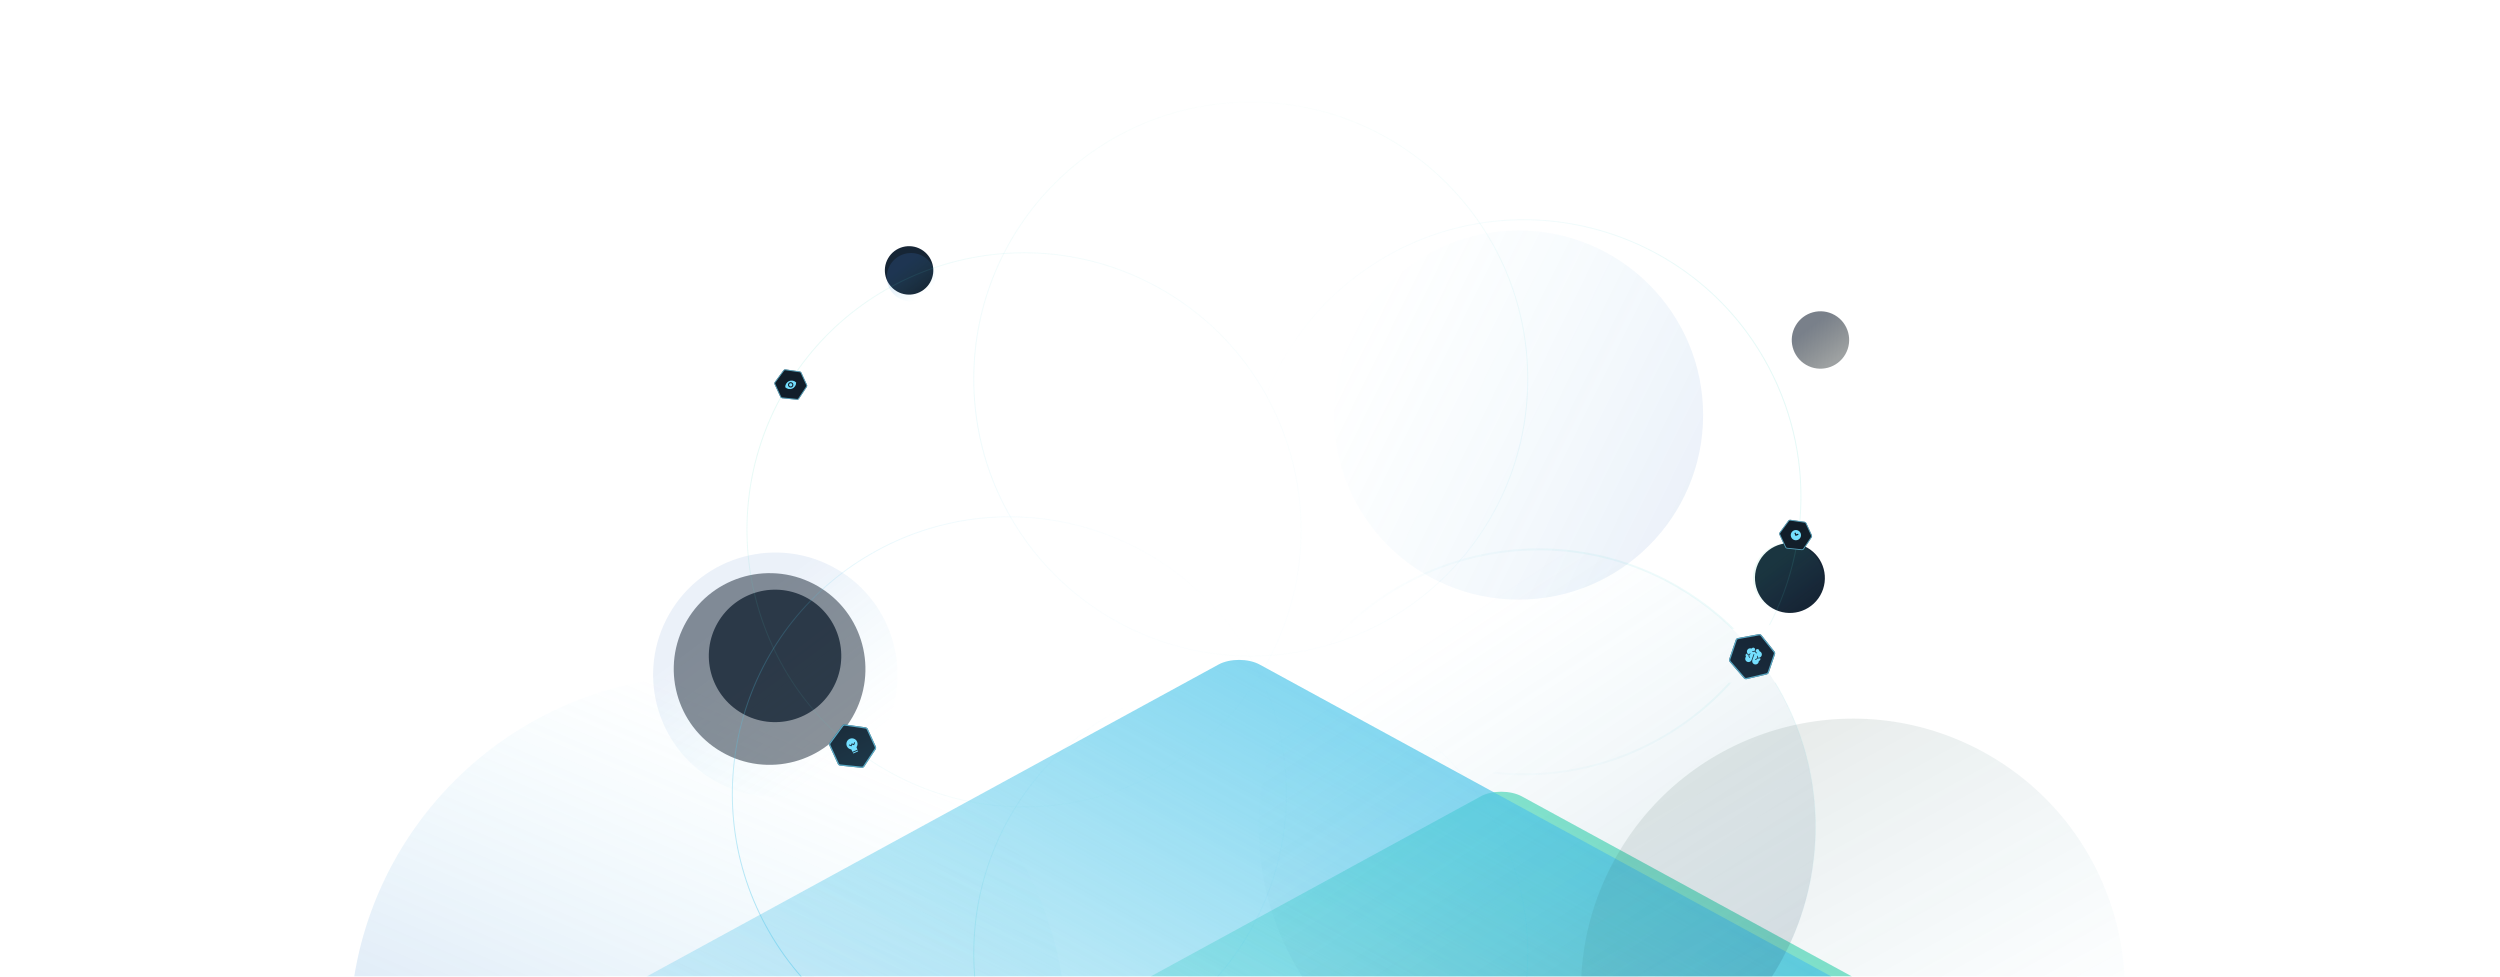 <svg width="2560" height="1000" viewBox="0 0 2560 1000" fill="none" xmlns="http://www.w3.org/2000/svg">
<g clip-path="url(#clip0_6284_15619)">
<g opacity="0.7" filter="url(#filter0_f_6284_15619)">
<rect width="901" height="847" rx="24" transform="matrix(0.878 0.479 -0.878 0.479 1537.29 804)" fill="url(#paint0_linear_6284_15619)"/>
</g>
<g opacity="0.7" filter="url(#filter1_f_6284_15619)">
<rect width="1163.47" height="1093.73" rx="24" transform="matrix(0.878 0.479 -0.878 0.479 1268.81 669)" fill="url(#paint1_linear_6284_15619)"/>
</g>
<g filter="url(#filter2_f_6284_15619)">
<circle cx="725" cy="1059" r="367" fill="url(#paint2_linear_6284_15619)"/>
</g>
<circle cx="1574" cy="847" r="285" fill="url(#paint3_linear_6284_15619)"/>
<g filter="url(#filter3_f_6284_15619)">
<circle cx="1555" cy="425" r="189" fill="url(#paint4_linear_6284_15619)"/>
</g>
<g filter="url(#filter4_f_6284_15619)">
<circle cx="793.925" cy="690.923" r="125.124" transform="rotate(120 793.925 690.923)" fill="url(#paint5_linear_6284_15619)"/>
</g>
<g filter="url(#filter5_f_6284_15619)">
<circle cx="788.061" cy="685.06" r="98.138" transform="rotate(120 788.061 685.06)" fill="#162535" fill-opacity="0.5"/>
</g>
<g filter="url(#filter6_f_6284_15619)">
<circle cx="793.649" cy="671.648" r="67.823" transform="rotate(120 793.649 671.648)" fill="#162535" fill-opacity="0.8"/>
</g>
<g filter="url(#filter7_f_6284_15619)">
<circle cx="930.893" cy="276.893" r="24.811" transform="rotate(120 930.893 276.893)" fill="#162535"/>
</g>
<g filter="url(#filter8_f_6284_15619)">
<circle cx="932.893" cy="283.893" r="24.811" transform="rotate(120 932.893 283.893)" fill="url(#paint6_linear_6284_15619)"/>
</g>
<g filter="url(#filter9_f_6284_15619)">
<circle cx="1864.15" cy="348.152" r="29.393" transform="rotate(120 1864.15 348.152)" fill="url(#paint7_linear_6284_15619)"/>
</g>
<g filter="url(#filter10_f_6284_15619)">
<circle cx="1897.39" cy="1014.39" r="278.468" transform="rotate(120 1897.39 1014.39)" fill="url(#paint8_linear_6284_15619)"/>
</g>
<g filter="url(#filter11_f_6284_15619)">
<circle cx="1832.89" cy="591.889" r="35.789" transform="rotate(120 1832.89 591.889)" fill="#162535"/>
</g>
<g filter="url(#filter12_f_6284_15619)">
<circle cx="1830.89" cy="591.889" r="35.789" transform="rotate(120 1830.89 591.889)" fill="url(#paint9_linear_6284_15619)"/>
</g>
<circle cx="1048.62" cy="542.571" r="283.669" transform="rotate(-60 1048.62 542.571)" stroke="url(#paint10_radial_6284_15619)"/>
<circle cx="284.169" cy="284.169" r="283.669" transform="matrix(-0.5 -0.866 -0.866 0.5 1421.8 916.906)" stroke="url(#paint11_radial_6284_15619)"/>
<mask id="mask0_6284_15619" style="mask-type:alpha" maskUnits="userSpaceOnUse" x="1241" y="192" width="910" height="934">
<path d="M1889.81 449.505C1889.81 572.035 1790.46 671.366 1667.9 671.366C1545.35 671.366 1241.5 697.031 1241.5 574.5C1241.5 451.969 1390.94 192 1513.5 192C1636.05 192 1889.81 326.974 1889.81 449.505Z" fill="#D9D9D9"/>
<path d="M2026.59 418.5C2026.59 541.031 1927.24 640.361 1804.68 640.361C1682.13 640.361 1582.78 536.392 1582.78 413.861C1582.78 291.331 1682.13 192 1804.68 192C1927.24 192 2026.59 295.969 2026.59 418.5Z" fill="#D9D9D9"/>
<path d="M1967.9 919.5C1967.9 1042.03 1829.75 1126 1707.19 1126C1584.64 1126 1485.29 1026.67 1485.29 904.139C1485.29 781.608 1623.45 697.639 1746 697.639C1868.55 697.639 1967.9 796.969 1967.9 919.5Z" fill="#D9D9D9"/>
<path d="M2151 904.139C2151 1026.67 2051.65 1126 1929.1 1126C1806.54 1126 1694.5 1020.03 1694.5 897.5C1694.5 774.969 1793.85 675.639 1916.4 675.639C2038.96 675.639 2151 781.608 2151 904.139Z" fill="#D9D9D9"/>
</mask>
<g mask="url(#mask0_6284_15619)">
<path d="M1717.29 601.076C1748.11 618.868 1774.33 641.57 1795.52 667.623C1772.19 702.194 1740.84 732.132 1702.29 754.389C1579.92 825.043 1426.78 794.15 1340.45 687.854C1423.02 565.452 1587.47 526.121 1717.29 601.076ZM1796.11 666.756C1774.87 640.71 1748.63 618.011 1717.79 600.21C1587.6 525.042 1422.71 564.406 1339.79 687.041C1330.66 675.718 1322.29 663.547 1314.79 650.559C1236.46 514.882 1282.95 341.392 1418.62 263.059C1554.3 184.726 1727.79 231.212 1806.12 366.889C1862.01 463.695 1854.36 579.749 1796.11 666.756ZM1329.79 704.906C1333 699.361 1336.36 693.966 1339.86 688.722C1426.53 795.202 1580.08 826.106 1702.79 755.255C1741.39 732.974 1772.79 703.021 1796.18 668.436C1867.73 757.048 1881.48 884.036 1821.12 988.575C1742.79 1124.25 1569.3 1170.74 1433.62 1092.41C1297.95 1014.07 1251.46 840.583 1329.79 704.906Z" stroke="url(#paint12_radial_6284_15619)"/>
</g>
<circle cx="1280.78" cy="388.144" r="283.644" stroke="url(#paint13_radial_6284_15619)"/>
<circle cx="1280.78" cy="976.432" r="283.644" stroke="url(#paint14_radial_6284_15619)"/>
<path d="M1800.98 649.401C1802.06 649.204 1803.16 649.616 1803.84 650.474L1817.12 667.15C1817.75 667.942 1817.94 669 1817.61 669.958L1811.26 688.686C1810.93 689.658 1810.12 690.391 1809.12 690.626L1788.62 695.428C1787.55 695.68 1786.42 695.313 1785.69 694.476L1771.27 677.774C1770.59 676.977 1770.37 675.874 1770.71 674.876L1777.36 655.28C1777.7 654.258 1778.58 653.504 1779.64 653.31L1800.98 649.401Z" fill="url(#paint15_linear_6284_15619)"/>
<path d="M1801.09 650.013C1801.95 649.856 1802.82 650.182 1803.36 650.861L1816.64 667.537C1817.13 668.163 1817.28 669 1817.02 669.758L1810.67 688.486C1810.41 689.255 1809.77 689.835 1808.98 690.021L1788.48 694.823C1787.63 695.022 1786.74 694.732 1786.16 694.07L1771.74 677.368C1771.2 676.737 1771.03 675.865 1771.3 675.076L1777.95 655.479C1778.22 654.671 1778.91 654.075 1779.75 653.921L1801.09 650.013Z" stroke="#74DFFF" stroke-opacity="0.7" stroke-width="1.243"/>
<g clip-path="url(#clip1_6284_15619)">
<path d="M1802.39 673.972C1801.55 674.322 1800.66 674.373 1799.81 674.161C1799.35 675.041 1798.47 675.617 1797.48 675.595C1797.44 675.583 1797.4 675.606 1797.36 675.594C1797.22 675.545 1797.11 675.388 1797.12 675.233C1797.11 675.03 1797.3 674.853 1797.5 674.843C1798.3 674.839 1799 674.32 1799.26 673.57C1799.43 673.07 1799.39 672.496 1799.1 672.04C1799.01 671.847 1799.08 671.633 1799.24 671.527C1799.43 671.434 1799.65 671.507 1799.75 671.664C1800.05 672.204 1800.15 672.839 1800.02 673.435C1800.8 673.622 1801.59 673.534 1802.32 673.147C1803.1 672.737 1803.69 672.062 1803.97 671.24C1804.59 669.455 1803.65 667.534 1801.87 666.918C1801.83 666.906 1801.8 666.894 1801.76 666.882C1801.62 666.832 1801.51 666.676 1801.49 666.508C1801.51 665.756 1801 665.022 1800.25 664.764C1799.25 664.419 1798.2 664.934 1797.85 665.934C1797.51 666.934 1798.02 667.991 1799.02 668.335C1799.24 668.409 1799.33 668.601 1799.26 668.816C1799.18 669.03 1798.99 669.123 1798.78 669.05C1797.88 668.742 1797.23 667.959 1797.05 667.097C1796.38 667.664 1795.38 667.88 1794.49 667.573C1794.28 667.499 1794.18 667.307 1794.26 667.093C1794.33 666.878 1794.52 666.785 1794.74 666.858C1795.74 667.203 1796.79 666.688 1797.14 665.688C1797.48 664.688 1796.97 663.631 1795.97 663.287C1795.22 663.028 1794.37 663.295 1793.87 663.923C1793.78 664.053 1793.6 664.111 1793.43 664.05C1793.39 664.037 1793.35 664.025 1793.32 664.013C1791.53 663.398 1789.61 664.334 1789 666.12C1788.71 666.941 1788.76 667.838 1789.13 668.642C1789.48 669.362 1790.03 669.953 1790.76 670.283C1791.03 669.736 1791.5 669.299 1792.06 669.054C1792.25 668.96 1792.46 669.07 1792.55 669.262C1792.64 669.454 1792.53 669.656 1792.34 669.749C1791.91 669.96 1791.52 670.386 1791.35 670.886C1791.09 671.636 1791.32 672.475 1791.95 672.971C1792.1 673.104 1792.14 673.355 1792 673.509C1791.92 673.64 1791.74 673.698 1791.6 673.648C1791.56 673.636 1791.53 673.624 1791.5 673.576C1790.72 672.947 1790.38 671.952 1790.55 671.01C1789.72 670.643 1789.04 670.051 1788.63 669.27C1788.09 669.444 1787.72 669.834 1787.53 670.37C1787.34 670.941 1787.44 671.576 1787.78 672.093C1787.88 672.249 1787.87 672.404 1787.79 672.535C1787.56 672.855 1787.37 673.152 1787.26 673.473C1786.65 675.259 1787.58 677.18 1789.37 677.795C1791.16 678.411 1793.08 677.474 1793.69 675.688L1795.66 669.974C1795.73 669.76 1795.93 669.666 1796.14 669.74C1796.35 669.814 1796.45 670.006 1796.37 670.22L1794.41 675.935C1793.79 677.72 1794.73 679.641 1796.51 680.257C1798.3 680.872 1800.22 679.936 1800.83 678.15C1800.95 677.828 1800.98 677.482 1801 677.088C1801.01 676.933 1801.11 676.767 1801.28 676.745C1801.85 676.583 1802.34 676.11 1802.53 675.539C1802.72 675.003 1802.66 674.465 1802.39 673.972Z" fill="#74DFFF"/>
</g>
<path d="M862.445 742.99C863.094 742.106 864.177 741.651 865.262 741.806L886.365 744.821C887.367 744.964 888.227 745.607 888.648 746.527L896.881 764.508C897.308 765.442 897.224 766.53 896.658 767.386L885.046 784.947C884.436 785.87 883.363 786.377 882.262 786.265L860.313 784.014C859.265 783.907 858.351 783.252 857.913 782.294L849.298 763.479C848.849 762.498 848.967 761.351 849.605 760.481L862.445 742.99Z" fill="url(#paint16_linear_6284_15619)"/>
<path d="M862.946 743.358C863.459 742.659 864.316 742.299 865.175 742.421L886.278 745.436C887.07 745.549 887.75 746.058 888.084 746.785L896.316 764.767C896.654 765.505 896.587 766.366 896.139 767.044L884.528 784.604C884.045 785.334 883.196 785.736 882.326 785.646L860.376 783.396C859.547 783.311 858.825 782.793 858.478 782.035L849.863 763.22C849.508 762.444 849.601 761.537 850.106 760.849L862.946 743.358Z" stroke="#74DFFF" stroke-opacity="0.7" stroke-width="1.243"/>
<g clip-path="url(#clip2_6284_15619)">
<g clip-path="url(#clip3_6284_15619)">
<path d="M878.408 769.55L874.044 771.454C873.803 771.559 873.522 771.449 873.417 771.208L873.227 770.771L878.464 768.487L878.654 768.923C878.759 769.164 878.649 769.445 878.408 769.55Z" fill="#74DFFF"/>
<path d="M870.132 756.536C867.244 757.795 865.919 761.17 867.179 764.058C868.001 765.94 869.745 767.218 871.775 767.447L872.844 769.898L878.082 767.614L877.012 765.162C878.226 763.518 878.476 761.371 877.654 759.488C876.394 756.6 873.02 755.276 870.132 756.536ZM874.566 763.128L872.686 762.39L871.948 764.271L869.181 763.184L869.529 762.298L871.409 763.036L872.147 761.156L874.028 761.894L874.766 760.013L875.653 760.361L874.566 763.128Z" fill="#74DFFF"/>
</g>
</g>
<path d="M802.293 379.067C802.747 378.448 803.505 378.13 804.266 378.238L819.042 380.349C819.743 380.45 820.346 380.9 820.641 381.544L826.405 394.135C826.704 394.788 826.645 395.55 826.249 396.15L818.118 408.446C817.691 409.092 816.94 409.447 816.169 409.368L800.8 407.793C800.066 407.718 799.426 407.259 799.119 406.588L793.087 393.414C792.773 392.727 792.855 391.924 793.302 391.315L802.293 379.067Z" fill="url(#paint17_linear_6284_15619)"/>
<path d="M802.644 379.325C803.003 378.835 803.603 378.583 804.204 378.669L818.981 380.78C819.535 380.859 820.012 381.215 820.245 381.725L826.01 394.316C826.246 394.833 826.2 395.435 825.886 395.91L817.755 408.206C817.417 408.717 816.823 408.998 816.213 408.936L800.844 407.36C800.264 407.3 799.758 406.938 799.515 406.407L793.483 393.233C793.234 392.689 793.299 392.054 793.653 391.572L802.644 379.325Z" stroke="#74DFFF" stroke-opacity="0.7" stroke-width="0.87"/>
<g clip-path="url(#clip4_6284_15619)">
<path d="M807.989 390.264C805.451 391.379 803.978 393.909 804.079 396.523C805.936 398.365 808.796 398.991 811.334 397.877C813.871 396.762 815.345 394.231 815.244 391.617C813.387 389.775 810.526 389.149 807.989 390.264ZM810.776 396.608C809.375 397.223 807.739 396.586 807.124 395.185C806.508 393.784 807.146 392.148 808.546 391.533C809.947 390.917 811.583 391.555 812.199 392.955C812.814 394.356 812.177 395.992 810.776 396.608ZM808.992 392.548C808.15 392.918 807.769 393.897 808.139 394.739C808.509 395.582 809.488 395.963 810.33 395.593C811.173 395.223 811.554 394.244 811.184 393.401C810.814 392.559 809.835 392.178 808.992 392.548Z" fill="#74DFFF"/>
</g>
<path d="M1831.29 533.067C1831.75 532.448 1832.51 532.13 1833.27 532.238L1848.04 534.349C1848.74 534.45 1849.35 534.9 1849.64 535.544L1855.41 548.135C1855.7 548.788 1855.65 549.55 1855.25 550.15L1847.12 562.446C1846.69 563.092 1845.94 563.447 1845.17 563.368L1829.8 561.793C1829.07 561.718 1828.43 561.259 1828.12 560.588L1822.09 547.414C1821.77 546.727 1821.86 545.924 1822.3 545.315L1831.29 533.067Z" fill="url(#paint18_linear_6284_15619)"/>
<path d="M1831.64 533.325C1832 532.835 1832.6 532.583 1833.2 532.669L1847.98 534.78C1848.54 534.859 1849.01 535.215 1849.25 535.725L1855.01 548.316C1855.25 548.833 1855.2 549.435 1854.89 549.91L1846.76 562.206C1846.42 562.717 1845.82 562.998 1845.21 562.936L1829.84 561.36C1829.26 561.3 1828.76 560.938 1828.51 560.407L1822.48 547.233C1822.23 546.689 1822.3 546.054 1822.65 545.572L1831.64 533.325Z" stroke="#74DFFF" stroke-opacity="0.7" stroke-width="0.87"/>
<g clip-path="url(#clip5_6284_15619)">
<g clip-path="url(#clip6_6284_15619)">
<path d="M1837.16 543.077C1834.46 544.084 1833.07 547.117 1834.08 549.817C1835.08 552.518 1838.12 553.903 1840.82 552.897C1843.52 551.89 1844.9 548.857 1843.9 546.157C1842.89 543.456 1839.86 542.071 1837.16 543.077ZM1841.67 547.686L1838.6 548.83L1837.46 545.761L1838.68 545.303L1839.37 547.145L1841.21 546.458L1841.67 547.686Z" fill="#74DFFF"/>
</g>
</g>
</g>
<defs>
<filter id="filter0_f_6284_15619" x="579.336" y="583.741" width="1963.29" height="1278.66" filterUnits="userSpaceOnUse" color-interpolation-filters="sRGB">
<feFlood flood-opacity="0" result="BackgroundImageFix"/>
<feBlend mode="normal" in="SourceGraphic" in2="BackgroundImageFix" result="shape"/>
<feGaussianBlur stdDeviation="113.5" result="effect1_foregroundBlur_6284_15619"/>
</filter>
<filter id="filter1_f_6284_15619" x="94.34" y="448.741" width="2410.13" height="1522.81" filterUnits="userSpaceOnUse" color-interpolation-filters="sRGB">
<feFlood flood-opacity="0" result="BackgroundImageFix"/>
<feBlend mode="normal" in="SourceGraphic" in2="BackgroundImageFix" result="shape"/>
<feGaussianBlur stdDeviation="113.5" result="effect1_foregroundBlur_6284_15619"/>
</filter>
<filter id="filter2_f_6284_15619" x="353" y="687" width="744" height="744" filterUnits="userSpaceOnUse" color-interpolation-filters="sRGB">
<feFlood flood-opacity="0" result="BackgroundImageFix"/>
<feBlend mode="normal" in="SourceGraphic" in2="BackgroundImageFix" result="shape"/>
<feGaussianBlur stdDeviation="2.5" result="effect1_foregroundBlur_6284_15619"/>
</filter>
<filter id="filter3_f_6284_15619" x="1346" y="216" width="418" height="418" filterUnits="userSpaceOnUse" color-interpolation-filters="sRGB">
<feFlood flood-opacity="0" result="BackgroundImageFix"/>
<feBlend mode="normal" in="SourceGraphic" in2="BackgroundImageFix" result="shape"/>
<feGaussianBlur stdDeviation="10" result="effect1_foregroundBlur_6284_15619"/>
</filter>
<filter id="filter4_f_6284_15619" x="648.781" y="545.777" width="290.289" height="290.291" filterUnits="userSpaceOnUse" color-interpolation-filters="sRGB">
<feFlood flood-opacity="0" result="BackgroundImageFix"/>
<feBlend mode="normal" in="SourceGraphic" in2="BackgroundImageFix" result="shape"/>
<feGaussianBlur stdDeviation="10" result="effect1_foregroundBlur_6284_15619"/>
</filter>
<filter id="filter5_f_6284_15619" x="639.906" y="536.905" width="296.309" height="296.31" filterUnits="userSpaceOnUse" color-interpolation-filters="sRGB">
<feFlood flood-opacity="0" result="BackgroundImageFix"/>
<feBlend mode="normal" in="SourceGraphic" in2="BackgroundImageFix" result="shape"/>
<feGaussianBlur stdDeviation="25" result="effect1_foregroundBlur_6284_15619"/>
</filter>
<filter id="filter6_f_6284_15619" x="675.816" y="553.813" width="235.668" height="235.668" filterUnits="userSpaceOnUse" color-interpolation-filters="sRGB">
<feFlood flood-opacity="0" result="BackgroundImageFix"/>
<feBlend mode="normal" in="SourceGraphic" in2="BackgroundImageFix" result="shape"/>
<feGaussianBlur stdDeviation="25" result="effect1_foregroundBlur_6284_15619"/>
</filter>
<filter id="filter7_f_6284_15619" x="901.078" y="247.077" width="59.629" height="59.631" filterUnits="userSpaceOnUse" color-interpolation-filters="sRGB">
<feFlood flood-opacity="0" result="BackgroundImageFix"/>
<feBlend mode="normal" in="SourceGraphic" in2="BackgroundImageFix" result="shape"/>
<feGaussianBlur stdDeviation="2.5" result="effect1_foregroundBlur_6284_15619"/>
</filter>
<filter id="filter8_f_6284_15619" x="903.078" y="254.077" width="59.629" height="59.631" filterUnits="userSpaceOnUse" color-interpolation-filters="sRGB">
<feFlood flood-opacity="0" result="BackgroundImageFix"/>
<feBlend mode="normal" in="SourceGraphic" in2="BackgroundImageFix" result="shape"/>
<feGaussianBlur stdDeviation="2.5" result="effect1_foregroundBlur_6284_15619"/>
</filter>
<filter id="filter9_f_6284_15619" x="1824.75" y="308.754" width="78.797" height="78.796" filterUnits="userSpaceOnUse" color-interpolation-filters="sRGB">
<feFlood flood-opacity="0" result="BackgroundImageFix"/>
<feBlend mode="normal" in="SourceGraphic" in2="BackgroundImageFix" result="shape"/>
<feGaussianBlur stdDeviation="5" result="effect1_foregroundBlur_6284_15619"/>
</filter>
<filter id="filter10_f_6284_15619" x="1608.88" y="725.88" width="577.031" height="577.029" filterUnits="userSpaceOnUse" color-interpolation-filters="sRGB">
<feFlood flood-opacity="0" result="BackgroundImageFix"/>
<feBlend mode="normal" in="SourceGraphic" in2="BackgroundImageFix" result="shape"/>
<feGaussianBlur stdDeviation="5" result="effect1_foregroundBlur_6284_15619"/>
</filter>
<filter id="filter11_f_6284_15619" x="1791.09" y="550.094" width="83.59" height="83.59" filterUnits="userSpaceOnUse" color-interpolation-filters="sRGB">
<feFlood flood-opacity="0" result="BackgroundImageFix"/>
<feBlend mode="normal" in="SourceGraphic" in2="BackgroundImageFix" result="shape"/>
<feGaussianBlur stdDeviation="3" result="effect1_foregroundBlur_6284_15619"/>
</filter>
<filter id="filter12_f_6284_15619" x="1789.09" y="550.094" width="83.59" height="83.59" filterUnits="userSpaceOnUse" color-interpolation-filters="sRGB">
<feFlood flood-opacity="0" result="BackgroundImageFix"/>
<feBlend mode="normal" in="SourceGraphic" in2="BackgroundImageFix" result="shape"/>
<feGaussianBlur stdDeviation="3" result="effect1_foregroundBlur_6284_15619"/>
</filter>
<linearGradient id="paint0_linear_6284_15619" x1="450.5" y1="0" x2="450.5" y2="847" gradientUnits="userSpaceOnUse">
<stop stop-color="#4FDAB8"/>
<stop offset="1" stop-color="#4FDAB8" stop-opacity="0"/>
</linearGradient>
<linearGradient id="paint1_linear_6284_15619" x1="581.733" y1="0" x2="581.733" y2="1093.73" gradientUnits="userSpaceOnUse">
<stop stop-color="#52C7EA"/>
<stop offset="1" stop-color="#52C7EA" stop-opacity="0"/>
</linearGradient>
<linearGradient id="paint2_linear_6284_15619" x1="881.552" y1="1356.06" x2="1092" y2="866.517" gradientUnits="userSpaceOnUse">
<stop stop-color="#3A74C6" stop-opacity="0.2"/>
<stop offset="1" stop-color="#60D1F2" stop-opacity="0"/>
</linearGradient>
<linearGradient id="paint3_linear_6284_15619" x1="1916.5" y1="964.5" x2="1634" y2="537" gradientUnits="userSpaceOnUse">
<stop stop-color="#0E2A4B" stop-opacity="0.15"/>
<stop offset="1" stop-color="#60D1F2" stop-opacity="0"/>
</linearGradient>
<linearGradient id="paint4_linear_6284_15619" x1="1744" y1="494.5" x2="1389.5" y2="319.5" gradientUnits="userSpaceOnUse">
<stop stop-color="#3A74C6" stop-opacity="0.1"/>
<stop offset="1" stop-color="#60D1F2" stop-opacity="0"/>
</linearGradient>
<linearGradient id="paint5_linear_6284_15619" x1="847.299" y1="792.203" x2="919.049" y2="625.298" gradientUnits="userSpaceOnUse">
<stop stop-color="#3A74C6" stop-opacity="0.1"/>
<stop offset="1" stop-color="#60D1F2" stop-opacity="0"/>
</linearGradient>
<linearGradient id="paint6_linear_6284_15619" x1="943.476" y1="303.976" x2="957.704" y2="270.88" gradientUnits="userSpaceOnUse">
<stop stop-color="#3A74C6" stop-opacity="0.2"/>
<stop offset="1" stop-color="#60D1F2" stop-opacity="0"/>
</linearGradient>
<linearGradient id="paint7_linear_6284_15619" x1="1876.69" y1="371.944" x2="1893.55" y2="332.736" gradientUnits="userSpaceOnUse">
<stop stop-color="#1F2B3C" stop-opacity="0.6"/>
<stop offset="1" stop-color="#0B1416" stop-opacity="0.4"/>
</linearGradient>
<linearGradient id="paint8_linear_6284_15619" x1="1790.3" y1="1244.69" x2="1996.73" y2="903.23" gradientUnits="userSpaceOnUse">
<stop stop-color="#1E413D" stop-opacity="0.1"/>
<stop offset="0.96" stop-color="#1C93B6" stop-opacity="0.01"/>
</linearGradient>
<linearGradient id="paint9_linear_6284_15619" x1="1846.16" y1="620.858" x2="1866.68" y2="573.118" gradientUnits="userSpaceOnUse">
<stop stop-color="#3AC69C" stop-opacity="0.1"/>
<stop offset="1" stop-color="#60D1F2" stop-opacity="0"/>
</linearGradient>
<radialGradient id="paint10_radial_6284_15619" cx="0" cy="0" r="1" gradientUnits="userSpaceOnUse" gradientTransform="translate(1007.49 204.183) rotate(89.112) scale(724.531)">
<stop stop-color="#4FDAB8" stop-opacity="0.15"/>
<stop offset="1" stop-color="#52C7EA" stop-opacity="0"/>
</radialGradient>
<radialGradient id="paint11_radial_6284_15619" cx="0" cy="0" r="1" gradientUnits="userSpaceOnUse" gradientTransform="translate(243.295 539.711) rotate(-87.904) scale(551.549)">
<stop stop-color="#52C7EA" stop-opacity="0.5"/>
<stop offset="1" stop-color="#52C7EA" stop-opacity="0"/>
</radialGradient>
<radialGradient id="paint12_radial_6284_15619" cx="0" cy="0" r="1" gradientUnits="userSpaceOnUse" gradientTransform="translate(1987.3 366.588) rotate(157.26) scale(696.976 696.976)">
<stop stop-color="#4FDAB8" stop-opacity="0.2"/>
<stop offset="1" stop-color="#52C7EA" stop-opacity="0"/>
</radialGradient>
<radialGradient id="paint13_radial_6284_15619" cx="0" cy="0" r="1" gradientUnits="userSpaceOnUse" gradientTransform="translate(1281 104) rotate(89.089) scale(597.576)">
<stop stop-color="#4FDAB8" stop-opacity="0.01"/>
<stop offset="0.719" stop-color="#51CCDC" stop-opacity="0.1"/>
<stop offset="1" stop-color="#52C7EA" stop-opacity="0"/>
</radialGradient>
<radialGradient id="paint14_radial_6284_15619" cx="0" cy="0" r="1" gradientUnits="userSpaceOnUse" gradientTransform="translate(1261.1 1191.13) rotate(-84.991) scale(479.961)">
<stop stop-color="#4FDAB8" stop-opacity="0.6"/>
<stop offset="0.768" stop-color="#51CBDE" stop-opacity="0.2"/>
<stop offset="1" stop-color="#52C7EA" stop-opacity="0"/>
</radialGradient>
<linearGradient id="paint15_linear_6284_15619" x1="1802.15" y1="648.881" x2="1786.28" y2="695.639" gradientUnits="userSpaceOnUse">
<stop stop-color="#162535"/>
<stop offset="1" stop-color="#1A2C3D"/>
</linearGradient>
<linearGradient id="paint16_linear_6284_15619" x1="862.935" y1="741.813" x2="883.489" y2="786.707" gradientUnits="userSpaceOnUse">
<stop stop-color="#1A2C3B"/>
<stop offset="1" stop-color="#1D3849"/>
</linearGradient>
<linearGradient id="paint17_linear_6284_15619" x1="802.636" y1="378.243" x2="817.028" y2="409.678" gradientUnits="userSpaceOnUse">
<stop stop-color="#111D29"/>
<stop offset="1" stop-color="#121E2A"/>
</linearGradient>
<linearGradient id="paint18_linear_6284_15619" x1="1831.64" y1="532.243" x2="1846.03" y2="563.678" gradientUnits="userSpaceOnUse">
<stop stop-color="#111D29"/>
<stop offset="1" stop-color="#121E2A"/>
</linearGradient>
<clipPath id="clip0_6284_15619">
<rect width="2560" height="1000" fill="white"/>
</clipPath>
<clipPath id="clip1_6284_15619">
<rect width="18.133" height="18.133" fill="white" transform="translate(1789.91 660) rotate(19.012)"/>
</clipPath>
<clipPath id="clip2_6284_15619">
<rect width="18.285" height="18.285" fill="white" transform="translate(861.141 758.795) rotate(-23.569)"/>
</clipPath>
<clipPath id="clip3_6284_15619">
<rect width="15.237" height="15.237" fill="white" transform="translate(863.148 759.582) rotate(-23.569)"/>
</clipPath>
<clipPath id="clip4_6284_15619">
<rect width="13.304" height="13.304" fill="white" transform="translate(800.898 390.656) rotate(-23.719)"/>
</clipPath>
<clipPath id="clip5_6284_15619">
<rect width="13.973" height="13.973" fill="white" transform="translate(1830 543.881) rotate(-20.445)"/>
</clipPath>
<clipPath id="clip6_6284_15619">
<rect width="10.479" height="10.479" fill="white" transform="translate(1832.25 544.908) rotate(-20.445)"/>
</clipPath>
</defs>
</svg>

